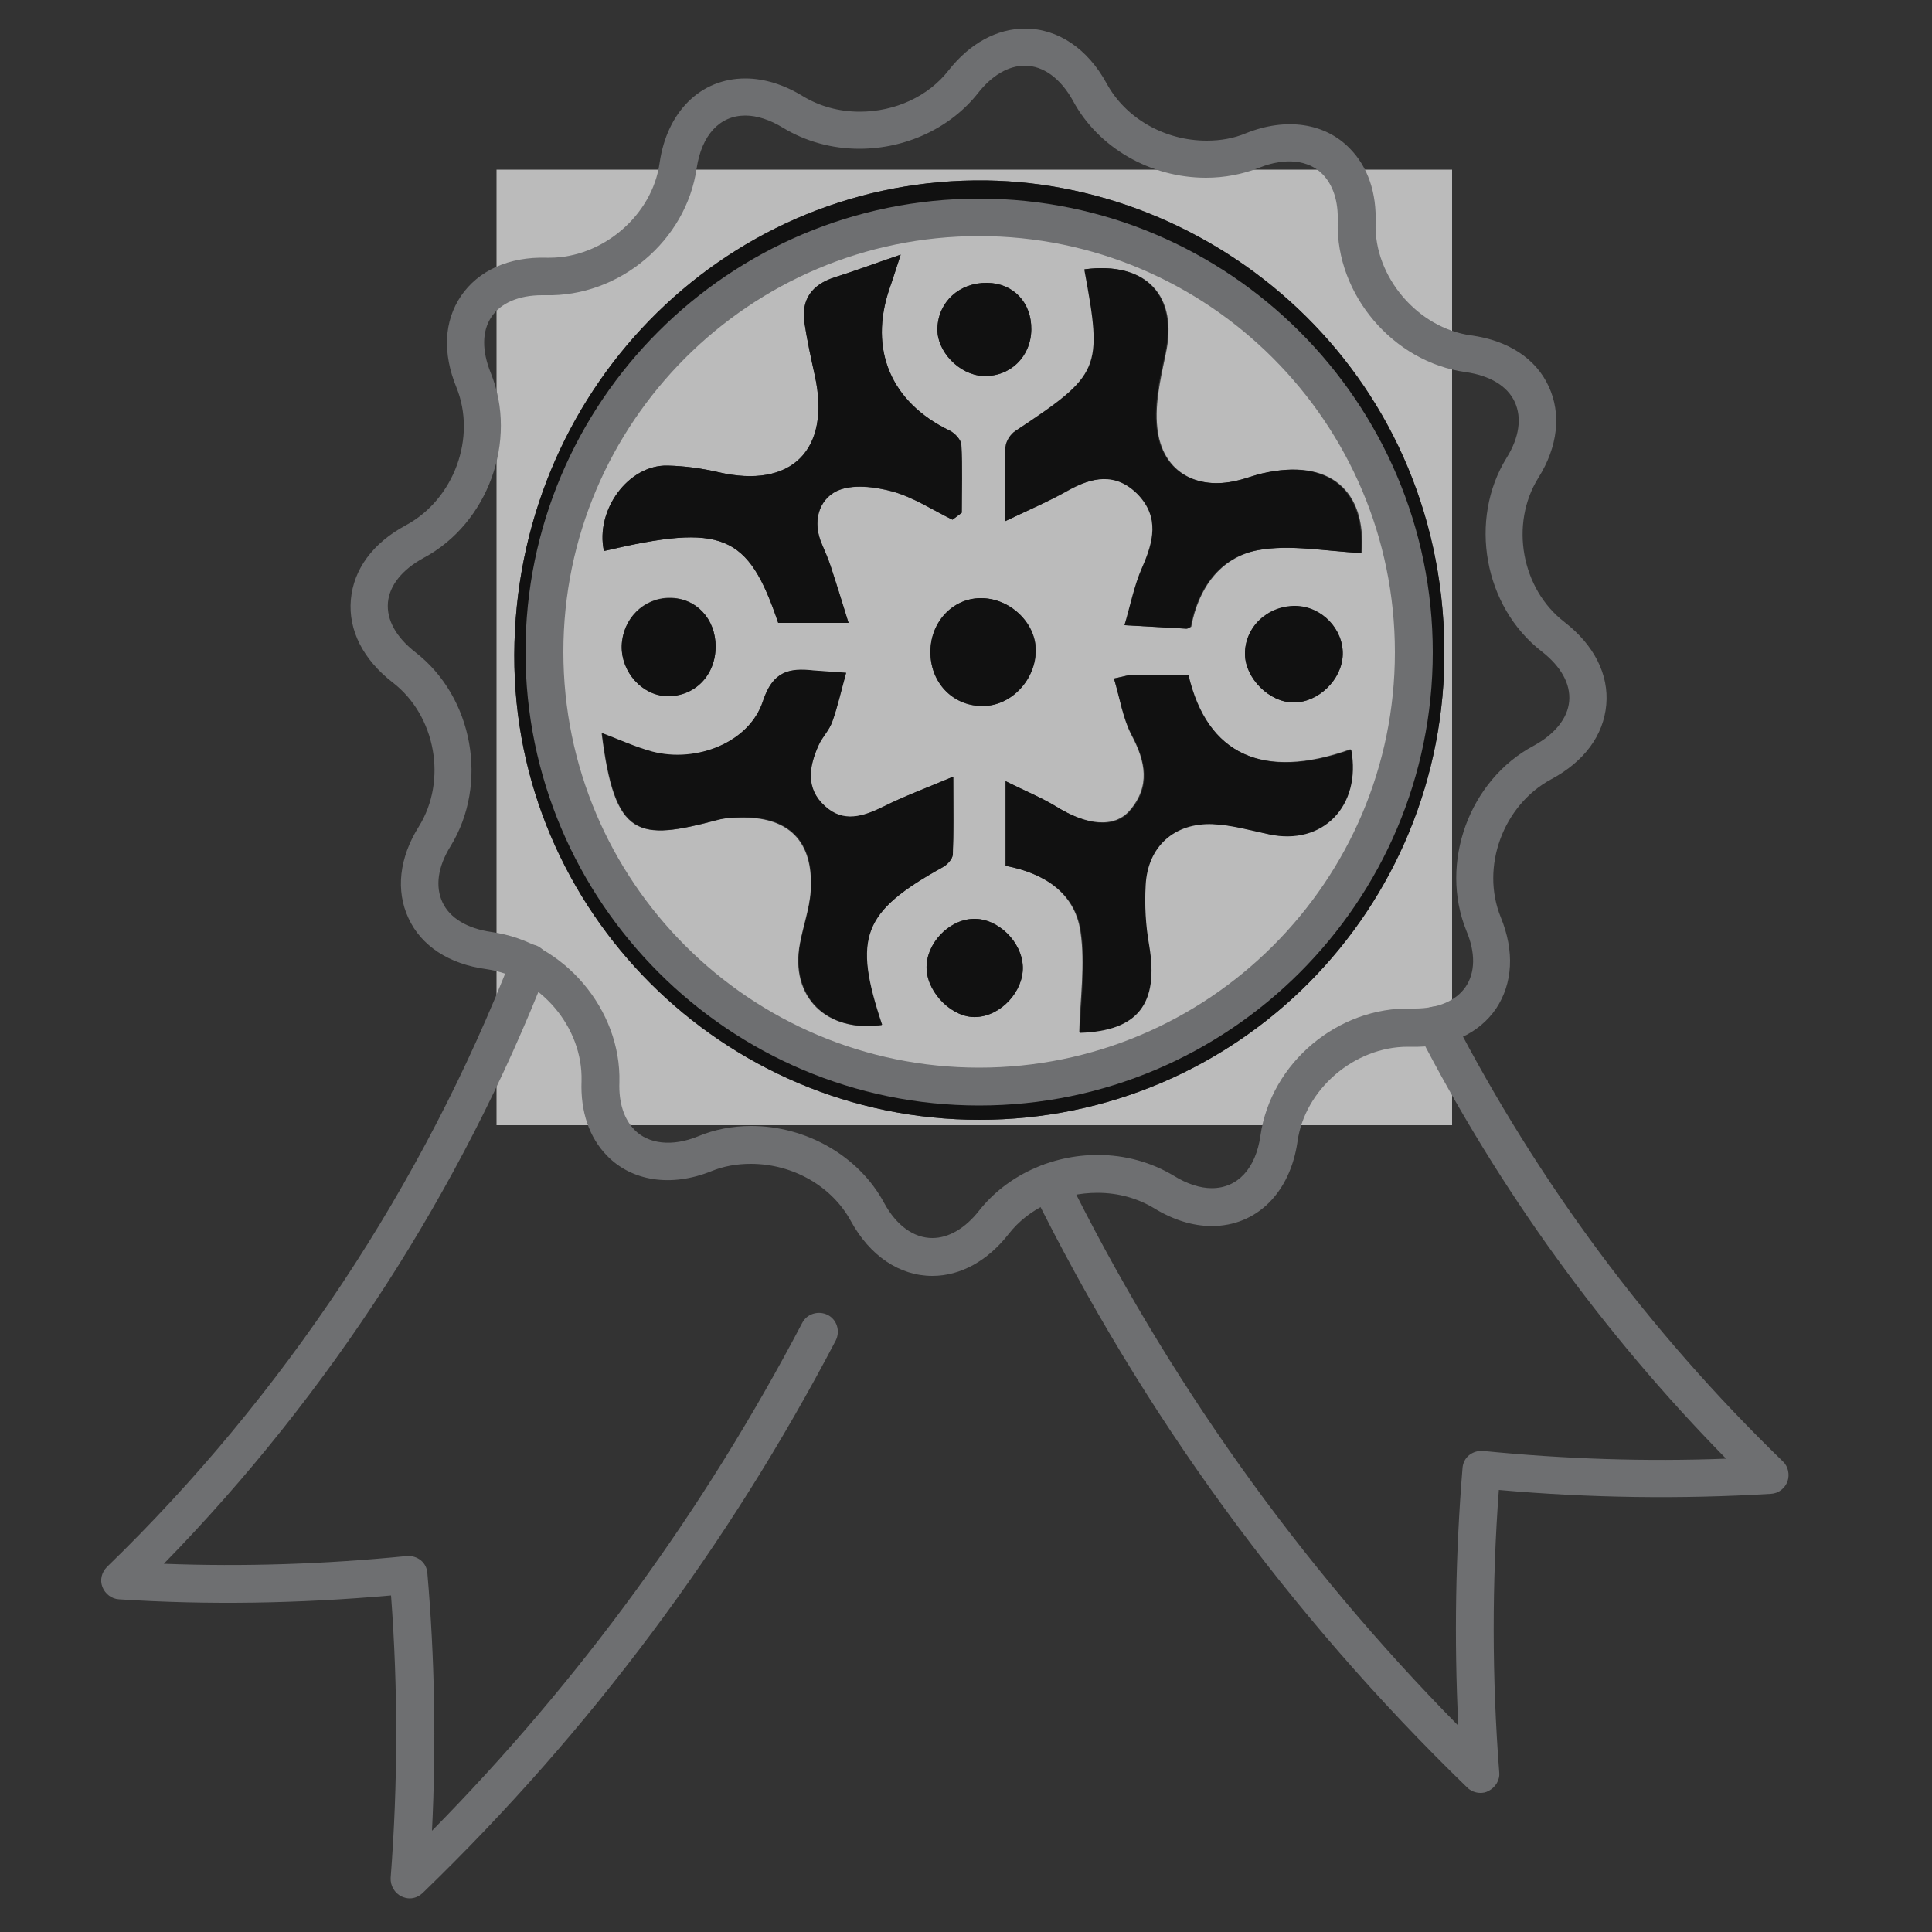 <?xml version="1.0" encoding="utf-8"?>
<!-- Generator: Adobe Illustrator 22.1.0, SVG Export Plug-In . SVG Version: 6.00 Build 0)  -->
<svg version="1.1" id="Layer_1" xmlns="http://www.w3.org/2000/svg" xmlns:xlink="http://www.w3.org/1999/xlink" x="0px" y="0px"
	 viewBox="0 0 500 500" style="enable-background:new 0 0 500 500;" xml:space="preserve">
<rect x="0" y="0" width="500" height="500" fill="#333333" stroke="none"/>
<style type="text/css">
	.st0{opacity:0.665;}
	.st1{clip-path:url(#SVGID_2_);}
	.st2{clip-path:url(#SVGID_4_);fill:#FFFFFF;}
	.st3{clip-path:url(#SVGID_4_);fill-rule:evenodd;clip-rule:evenodd;}
	.st4{clip-path:url(#SVGID_4_);fill-rule:evenodd;clip-rule:evenodd;fill:#FFFFFF;}
	.st5{fill:#6E6F71;}
</style>
<g class="st0">
	<g>
		<defs>
			<rect id="SVGID_1_" x="126.9" y="42.3" width="248.9" height="248.9"/>
		</defs>
		<clipPath id="SVGID_2_">
			<use xlink:href="#SVGID_1_"  style="overflow:visible;"/>
		</clipPath>
		<g class="st1">
			<defs>
				<rect id="SVGID_3_" x="126.9" y="42.3" width="248.9" height="248.9"/>
			</defs>
			<clipPath id="SVGID_4_">
				<use xlink:href="#SVGID_3_"  style="overflow:visible;"/>
			</clipPath>
			<path class="st2" d="M128.5,43.9h248.9v248.9H128.5V43.9z M253.5,289.8c66.7,0,120.9-54.4,120.3-122
				C373.1,95.4,313.9,46,252.3,46.7c-65.7,0.7-119,54.9-119.2,122.8C132.9,235.7,187.1,289.8,253.5,289.8"/>
			<path class="st3" d="M253.5,289.8c-66.4,0-120.6-54.1-120.4-120.3c0.2-68,53.4-122.1,119.2-122.8
				c61.5-0.7,120.8,48.7,121.5,121.1C374.5,235.4,320.2,289.8,253.5,289.8 M366.3,168.6c0.2-63.4-49.5-113.9-112.1-113.9
				c-61.9,0-112.8,50.8-113,112.7c-0.2,62.4,50.3,113.6,111.5,114.4C312.6,282.6,367.8,232.5,366.3,168.6"/>
			<path class="st4" d="M366.3,168.6c1.5,63.9-53.7,114-113.7,113.3c-61.2-0.8-111.7-52.1-111.5-114.4
				c0.2-61.9,51.2-112.7,113-112.7C316.8,54.7,366.4,105.2,366.3,168.6 M246.5,134.5c0.8-0.6,1.6-1.2,2.4-1.8
				c0-5.9,0.2-11.8-0.1-17.6c-0.1-1.3-1.7-3.1-3.1-3.7c-15.1-7.3-20.9-20.8-15.5-36.7c0.8-2.3,1.5-4.6,2.9-8.8
				c-7.1,2.4-12.1,4.3-17.2,5.9c-5.8,1.9-8.6,5.7-7.7,11.8c0.7,4.6,1.7,9.1,2.7,13.7c4.1,19.2-6.1,29.3-25,24.9
				c-4.3-1-8.7-1.6-13.1-1.7c-10.1-0.3-18.8,11.6-16.5,22.1c30.7-7.2,37.3-4.5,45.1,18.6h18.2c-1.7-5.5-3.1-10.1-4.6-14.6
				c-0.6-2-1.5-3.9-2.3-5.8c-2.5-5.7-0.8-11.4,3.8-13.7c3.9-1.9,9.9-1.1,14.5,0.1C236.5,128.8,241.4,132,246.5,134.5 M260.1,134.9
				c6.2-3,11.3-5.1,16.1-7.8c6.5-3.7,12.7-5.1,18.5,0.9c5.6,5.8,4,12.1,1.1,18.8c-2.1,4.8-3.1,10-4.6,15c5.3,0.3,10.7,0.6,16,0.9
				c0.2,0,0.5-0.2,1.1-0.5c1.8-9.8,7.4-17.9,17.2-19.8c8.6-1.6,17.9,0.3,26.9,0.7c1.3-16.1-8.3-24.6-25.5-20.6
				c-2.3,0.5-4.5,1.4-6.7,1.9c-10.2,2.4-18.8-2-20.5-12.4c-1.1-6.5,0.6-13.7,2-20.4c3.3-15-5-24-20.9-21.9
				c4.8,26,4.2,27.3-17.8,41.8c-1.3,0.9-2.6,2.8-2.6,4.2C260,121.3,260.1,127,260.1,134.9 M246.7,201c-7.2,3.1-12.8,5.1-18.1,7.8
				c-5.2,2.6-10.4,4.3-15.2-0.1c-5-4.6-4.1-10.3-1.6-15.8c1-2.1,2.8-3.9,3.5-6c1.4-3.9,2.3-8,3.6-12.7c-3.9-0.3-6.2-0.4-8.5-0.6
				c-6.4-0.7-10.5,0.3-13,7.9c-3.5,10.7-17.2,16.2-28.7,13.1c-4.4-1.2-8.5-3.1-13-4.8c3.4,27.2,9.3,27.9,30.1,22.4
				c1.7-0.5,3.6-0.6,5.4-0.6c12.9-0.4,19.4,6.1,18.6,19c-0.3,4.6-2,9.1-2.8,13.7c-2.6,13.7,6.9,23,21.2,21
				c-7.6-22.7-5.1-29.3,15.7-40.8c1.2-0.6,2.6-2.1,2.6-3.2C246.9,215.5,246.7,209.9,246.7,201 M288.3,175.6
				c1.5,5.2,2.3,10.3,4.5,14.6c3.7,6.9,4.9,13.3-0.4,19.5c-4,4.7-11.3,3.9-19.3-1.1c-3.8-2.3-8-4-13-6.5v21.9c10.1,2,18,7,19.5,17
				c1.3,8.6-0.1,17.5-0.3,26.2c14.9-0.5,20.4-7.4,17.9-22.7c-0.9-5.1-1.2-10.4-0.9-15.5c0.6-10,7.4-16.3,17.4-15.8
				c4.8,0.2,9.7,1.5,14.4,2.6c14,3,24.1-7.3,21.4-21.9c-22.7,8.1-37.3,1.3-42.1-19.3c-4.7,0-9.6,0-14.6,0
				C292,174.7,291,175.1,288.3,175.6 M253.7,154.8c-7.4,0.1-13.2,6.5-12.9,14.4c0.2,7.9,6.2,13.8,13.9,13.5
				c7.2-0.2,13.4-6.9,13.4-14.5C268,161,261.2,154.7,253.7,154.8 M334.8,181.8c6.4,0,12.5-5.9,12.7-12.3c0.2-6.6-5.4-12.5-12.2-12.6
				c-7.3-0.1-13.2,5.5-13.1,12.5C322.3,175.6,328.6,181.8,334.8,181.8 M185.2,167.3c0-7.2-5.1-12.6-11.9-12.6
				c-6.8,0-12.2,5.5-12.4,12.4c-0.2,6.8,5.2,12.8,11.7,13C179.8,180.3,185.2,174.8,185.2,167.3 M264.7,250.2
				c-0.2-6.5-6.5-12.6-12.8-12.4c-6.5,0.2-12.4,6.6-12.1,13c0.3,6.4,6.8,12.7,12.8,12.4C259,262.9,264.9,256.6,264.7,250.2
				 M255.5,73.2c-7.2-0.1-12.7,4.9-12.9,11.8c-0.2,5.9,5.6,12,11.8,12.3c7,0.3,12.4-4.9,12.5-12C267,78.4,262.3,73.3,255.5,73.2"/>
			<path class="st3" d="M246.5,134.5c-5.1-2.5-10-5.8-15.5-7.3c-4.6-1.3-10.5-2-14.5-0.1c-4.7,2.3-6.3,8-3.8,13.7
				c0.8,1.9,1.6,3.8,2.3,5.8c1.5,4.6,2.9,9.1,4.6,14.6h-18.2c-7.8-23.1-14.4-25.8-45.1-18.6c-2.3-10.6,6.3-22.4,16.5-22.1
				c4.4,0.1,8.8,0.7,13.1,1.7c18.9,4.4,29.2-5.7,25-24.9c-1-4.5-2-9.1-2.7-13.7c-0.9-6.1,1.9-9.9,7.7-11.8
				c5.1-1.6,10.2-3.5,17.2-5.9c-1.4,4.3-2.1,6.6-2.9,8.8c-5.4,15.8,0.4,29.4,15.5,36.7c1.4,0.7,3,2.4,3.1,3.7
				c0.3,5.9,0.1,11.8,0.1,17.6C248.1,133.3,247.3,133.9,246.5,134.5"/>
			<path class="st3" d="M260.1,134.9c0-7.9-0.2-13.6,0.1-19.2c0.1-1.5,1.3-3.4,2.6-4.2c22-14.6,22.6-15.9,17.8-41.8
				c15.9-2.1,24.2,6.8,20.9,21.9c-1.5,6.7-3.1,13.9-2,20.4c1.7,10.4,10.4,14.8,20.5,12.4c2.3-0.5,4.5-1.4,6.7-1.9
				c17.2-3.9,26.7,4.5,25.5,20.6c-9.1-0.4-18.4-2.3-26.9-0.7c-9.8,1.9-15.4,10-17.2,19.8c-0.6,0.3-0.8,0.5-1.1,0.5
				c-5.3-0.3-10.7-0.6-16-0.9c1.5-5,2.5-10.3,4.6-15c2.9-6.6,4.5-12.9-1.1-18.8c-5.8-5.9-12-4.5-18.5-0.9
				C271.5,129.7,266.4,131.9,260.1,134.9"/>
			<path class="st3" d="M246.7,201c0,8.9,0.1,14.6-0.1,20.2c-0.1,1.1-1.5,2.6-2.6,3.2c-20.8,11.6-23.3,18.1-15.7,40.8
				c-14.3,2.1-23.7-7.3-21.2-21c0.9-4.6,2.5-9.1,2.8-13.7c0.8-13-5.7-19.4-18.6-19c-1.8,0.1-3.7,0.2-5.4,0.6
				c-20.8,5.6-26.7,4.8-30.1-22.4c4.5,1.7,8.6,3.6,13,4.8c11.5,3,25.2-2.4,28.7-13.1c2.5-7.7,6.7-8.6,13-7.9
				c2.3,0.2,4.6,0.3,8.5,0.6c-1.3,4.7-2.2,8.8-3.6,12.7c-0.8,2.2-2.6,3.9-3.5,6c-2.5,5.5-3.5,11.2,1.6,15.8
				c4.8,4.4,9.9,2.7,15.2,0.1C233.9,206.1,239.5,204,246.7,201"/>
			<path class="st3" d="M288.3,175.6c2.7-0.6,3.7-0.9,4.7-0.9c4.9-0.1,9.8,0,14.6,0c4.8,20.6,19.4,27.4,42.1,19.3
				c2.7,14.6-7.4,25-21.4,21.9c-4.8-1-9.6-2.4-14.4-2.6c-10-0.4-16.9,5.8-17.4,15.8c-0.3,5.2,0,10.4,0.9,15.5
				c2.6,15.3-3,22.2-17.9,22.7c0.2-8.7,1.6-17.7,0.3-26.2c-1.5-10-9.4-15.1-19.5-17v-21.9c5,2.5,9.2,4.2,13,6.5
				c8,5,15.2,5.9,19.3,1.1c5.3-6.2,4-12.7,0.4-19.5C290.6,185.9,289.9,180.8,288.3,175.6"/>
			<path class="st3" d="M253.7,154.8c7.5-0.1,14.3,6.2,14.3,13.4c0.1,7.6-6.1,14.3-13.3,14.5c-7.7,0.2-13.7-5.6-13.9-13.5
				C240.6,161.3,246.3,154.9,253.7,154.8"/>
			<path class="st3" d="M334.8,181.8c-6.3,0-12.5-6.2-12.6-12.5c-0.1-7,5.8-12.6,13.1-12.5c6.8,0.1,12.4,6,12.2,12.6
				C347.3,175.9,341.2,181.8,334.8,181.8"/>
			<path class="st3" d="M185.2,167.3c0,7.5-5.4,13-12.6,12.9c-6.4-0.2-11.8-6.2-11.7-13c0.2-6.9,5.6-12.4,12.4-12.4
				C180.1,154.7,185.2,160.1,185.2,167.3"/>
			<path class="st3" d="M264.7,250.2c0.2,6.4-5.7,12.8-12.1,13c-6,0.3-12.5-6.1-12.8-12.4c-0.3-6.4,5.6-12.8,12.1-13
				C258.2,237.6,264.5,243.7,264.7,250.2"/>
			<path class="st3" d="M255.5,73.2c6.8,0.1,11.5,5.1,11.4,12.1c-0.1,7.1-5.6,12.3-12.5,12c-6.2-0.3-12-6.4-11.8-12.3
				C242.8,78.1,248.3,73.1,255.5,73.2"/>
		</g>
	</g>
</g>
<g>
	<g>
		<g>
			<g>
				<path class="st5" d="M241.3,330.2c-8.5,0-16.2-5.2-21.1-14.2c-4.9-9-15-14.8-25.9-14.8c-3.6,0-7,0.6-10.2,1.9
					c-10.4,4.2-20.6,2.6-27-4c-4.6-4.7-6.9-11.4-6.6-19.3c0.4-14-10.7-27-24.7-29c-9.6-1.3-16.8-6-20.1-13.2
					c-3.3-7.1-2.4-15.6,2.7-23.7c7.4-11.9,4.4-28.7-6.8-37.3c-7.6-5.9-11.5-13.5-10.8-21.4c0.7-7.9,5.7-14.7,14.3-19.3
					c12.4-6.7,18.3-22.7,13-35.7c-3.6-8.8-3.2-17.1,1.2-23.6c4.5-6.6,12.4-10.2,22.2-9.9l0.7,0c13.8,0,26.6-11,28.5-24.5
					c1.9-13.3,10.6-21.9,22.2-21.9c4.9,0,10,1.6,14.9,4.6c4.3,2.6,9.3,4,14.7,4c9.2,0,17.8-4,23-10.7c5.5-7,12.5-10.8,19.8-10.8
					c8.5,0,16.2,5.2,21.1,14.2c4.9,9,15,14.8,25.9,14.8h0c3.6,0,7-0.6,10.1-1.9c10.4-4.2,20.6-2.7,27,4c4.6,4.7,6.9,11.4,6.6,19.3
					c-0.4,13.8,10.9,27.1,24.7,29c9.6,1.3,16.8,6,20.1,13.2c3.3,7.1,2.4,15.6-2.7,23.7c-7.4,11.9-4.4,28.7,6.8,37.3
					c7.6,5.9,11.5,13.5,10.8,21.4c-0.7,7.9-5.7,14.7-14.3,19.3c-12.4,6.7-18.3,22.7-13,35.7c3.6,8.8,3.1,17.1-1.2,23.6
					c-4.5,6.6-12.4,10.2-22.2,9.9l-0.7,0c-13.8,0-26.6,11-28.5,24.5c-1.9,13.3-10.6,21.9-22.2,21.9c-4.9,0-10-1.6-14.9-4.6
					c-4.3-2.6-9.3-4-14.7-4c-9.2,0-17.8,4-23,10.7C255.6,326.3,248.6,330.2,241.3,330.2z M194.4,291.4c14.3,0,27.9,7.8,34.4,19.9
					c3.2,5.9,7.7,9.1,12.5,9.1c4.2,0,8.5-2.5,12.1-7.1c7.1-9,18.6-14.4,30.7-14.4c7.1,0,13.9,1.9,19.7,5.4c3.4,2.1,6.8,3.2,9.8,3.2
					c6.7,0,11.4-5.1,12.6-13.6c2.7-18.8,20-33.4,39.2-32.9l0.8,0c6,0,10.6-2,13.1-5.6c2.5-3.7,2.6-8.8,0.2-14.5
					c-7.1-17.5,0.7-39,17.4-47.9c5.5-3,8.8-7.1,9.2-11.5c0.4-4.5-2.1-9-7.1-12.9c-15-11.6-19-34.1-9.1-50.1c3.3-5.3,4-10.4,2.1-14.5
					c-1.9-4.1-6.4-6.8-12.7-7.7c-18.8-2.6-33.6-20.1-33.1-38.9c0.2-5.3-1.2-9.5-3.9-12.3c-3.6-3.7-9.7-4.4-16.4-1.7
					c-4.3,1.7-9,2.6-13.8,2.6h0c-14.4,0-27.9-7.8-34.4-19.9c-3.2-5.8-7.7-9.1-12.5-9.1c-4.2,0-8.5,2.5-12.1,7.1
					c-7.1,9-18.6,14.4-30.7,14.4c-7.1,0-13.9-1.9-19.7-5.4c-3.4-2.1-6.8-3.2-9.8-3.2c-6.7,0-11.3,5.1-12.6,13.6
					c-2.7,18.8-20,33.4-39.2,32.9l-0.8,0c-6,0-10.7,2-13.1,5.6c-2.5,3.7-2.5,8.8-0.2,14.5c7.1,17.5-0.7,39-17.4,47.9
					c-5.5,3-8.8,7.1-9.2,11.5c-0.4,4.5,2.1,9,7.1,12.9c15,11.6,19,34.1,9.1,50.2c-3.3,5.3-4,10.4-2.1,14.5c1.9,4.1,6.4,6.8,12.7,7.7
					c18.8,2.6,33.6,20.1,33.1,38.9c-0.2,5.3,1.2,9.5,3.9,12.3c3.6,3.7,9.8,4.4,16.4,1.7C184.9,292.3,189.6,291.4,194.4,291.4z"/>
			</g>
		</g>
		<g>
			<g>
				<path class="st5" d="M253.4,286.1c-64.7,0-117.4-52.7-117.4-117.4S188.6,51.4,253.4,51.4c64.7,0,117.4,52.7,117.4,117.4
					S318.1,286.1,253.4,286.1z M253.4,61.1c-59.4,0-107.6,48.3-107.6,107.6c0,59.4,48.3,107.6,107.6,107.6S361,228.1,361,168.8
					C361,109.4,312.7,61.1,253.4,61.1z"/>
			</g>
		</g>
		<g>
			<g>
				<path class="st5" d="M383.1,464c-1.2,0-2.5-0.5-3.4-1.4c-46.2-44.8-84-96.7-112.5-154.4c-1.2-2.4-0.2-5.3,2.2-6.5
					c2.4-1.2,5.3-0.2,6.5,2.2c26.1,52.9,60.2,100.8,101.5,142.7c-1.1-22.4-0.7-44.8,1.1-66.7c0.1-1.3,0.7-2.5,1.7-3.3
					s2.3-1.2,3.6-1.1c21.1,2.1,42.2,2.8,62.9,2c-31.9-32.5-58.6-69.4-79.5-109.9c-1.2-2.4-0.3-5.3,2.1-6.6c2.4-1.2,5.3-0.3,6.6,2.1
					c22.1,42.8,50.9,81.6,85.5,115.1c1.4,1.3,1.8,3.4,1.2,5.2c-0.7,1.8-2.3,3.1-4.3,3.2c-23.1,1.4-46.8,1.1-70.4-1
					c-1.8,24-1.8,48.6,0.1,73.1c0.2,2-1,3.9-2.8,4.8C384.5,463.9,383.8,464,383.1,464z"/>
			</g>
		</g>
		<g>
			<g>
				<path class="st5" d="M106,491.3c-0.7,0-1.4-0.2-2.1-0.5c-1.8-0.9-2.9-2.8-2.8-4.8c1.9-24.6,1.9-49.1,0.1-73.1
					c-23.7,2.1-47.4,2.5-70.4,1c-1.9-0.1-3.6-1.4-4.3-3.2c-0.7-1.8-0.2-3.8,1.2-5.2c45.6-44.2,81.8-98.8,104.8-158
					c1-2.5,3.8-3.7,6.3-2.8c2.5,1,3.7,3.8,2.8,6.3c-22.2,57-56.4,109.9-99.2,153.7c20.7,0.8,41.8,0.1,62.9-2
					c1.3-0.1,2.6,0.3,3.6,1.1c1,0.8,1.6,2,1.7,3.3c1.9,21.9,2.3,44.3,1.2,66.7c38.3-38.9,70.4-83,95.8-131.4
					c1.2-2.4,4.2-3.3,6.6-2.1c2.4,1.2,3.3,4.2,2.1,6.6c-27.8,53.1-63.6,101.1-106.7,142.8C108.5,490.8,107.3,491.3,106,491.3z"/>
			</g>
		</g>
	</g>
</g>
</svg>

